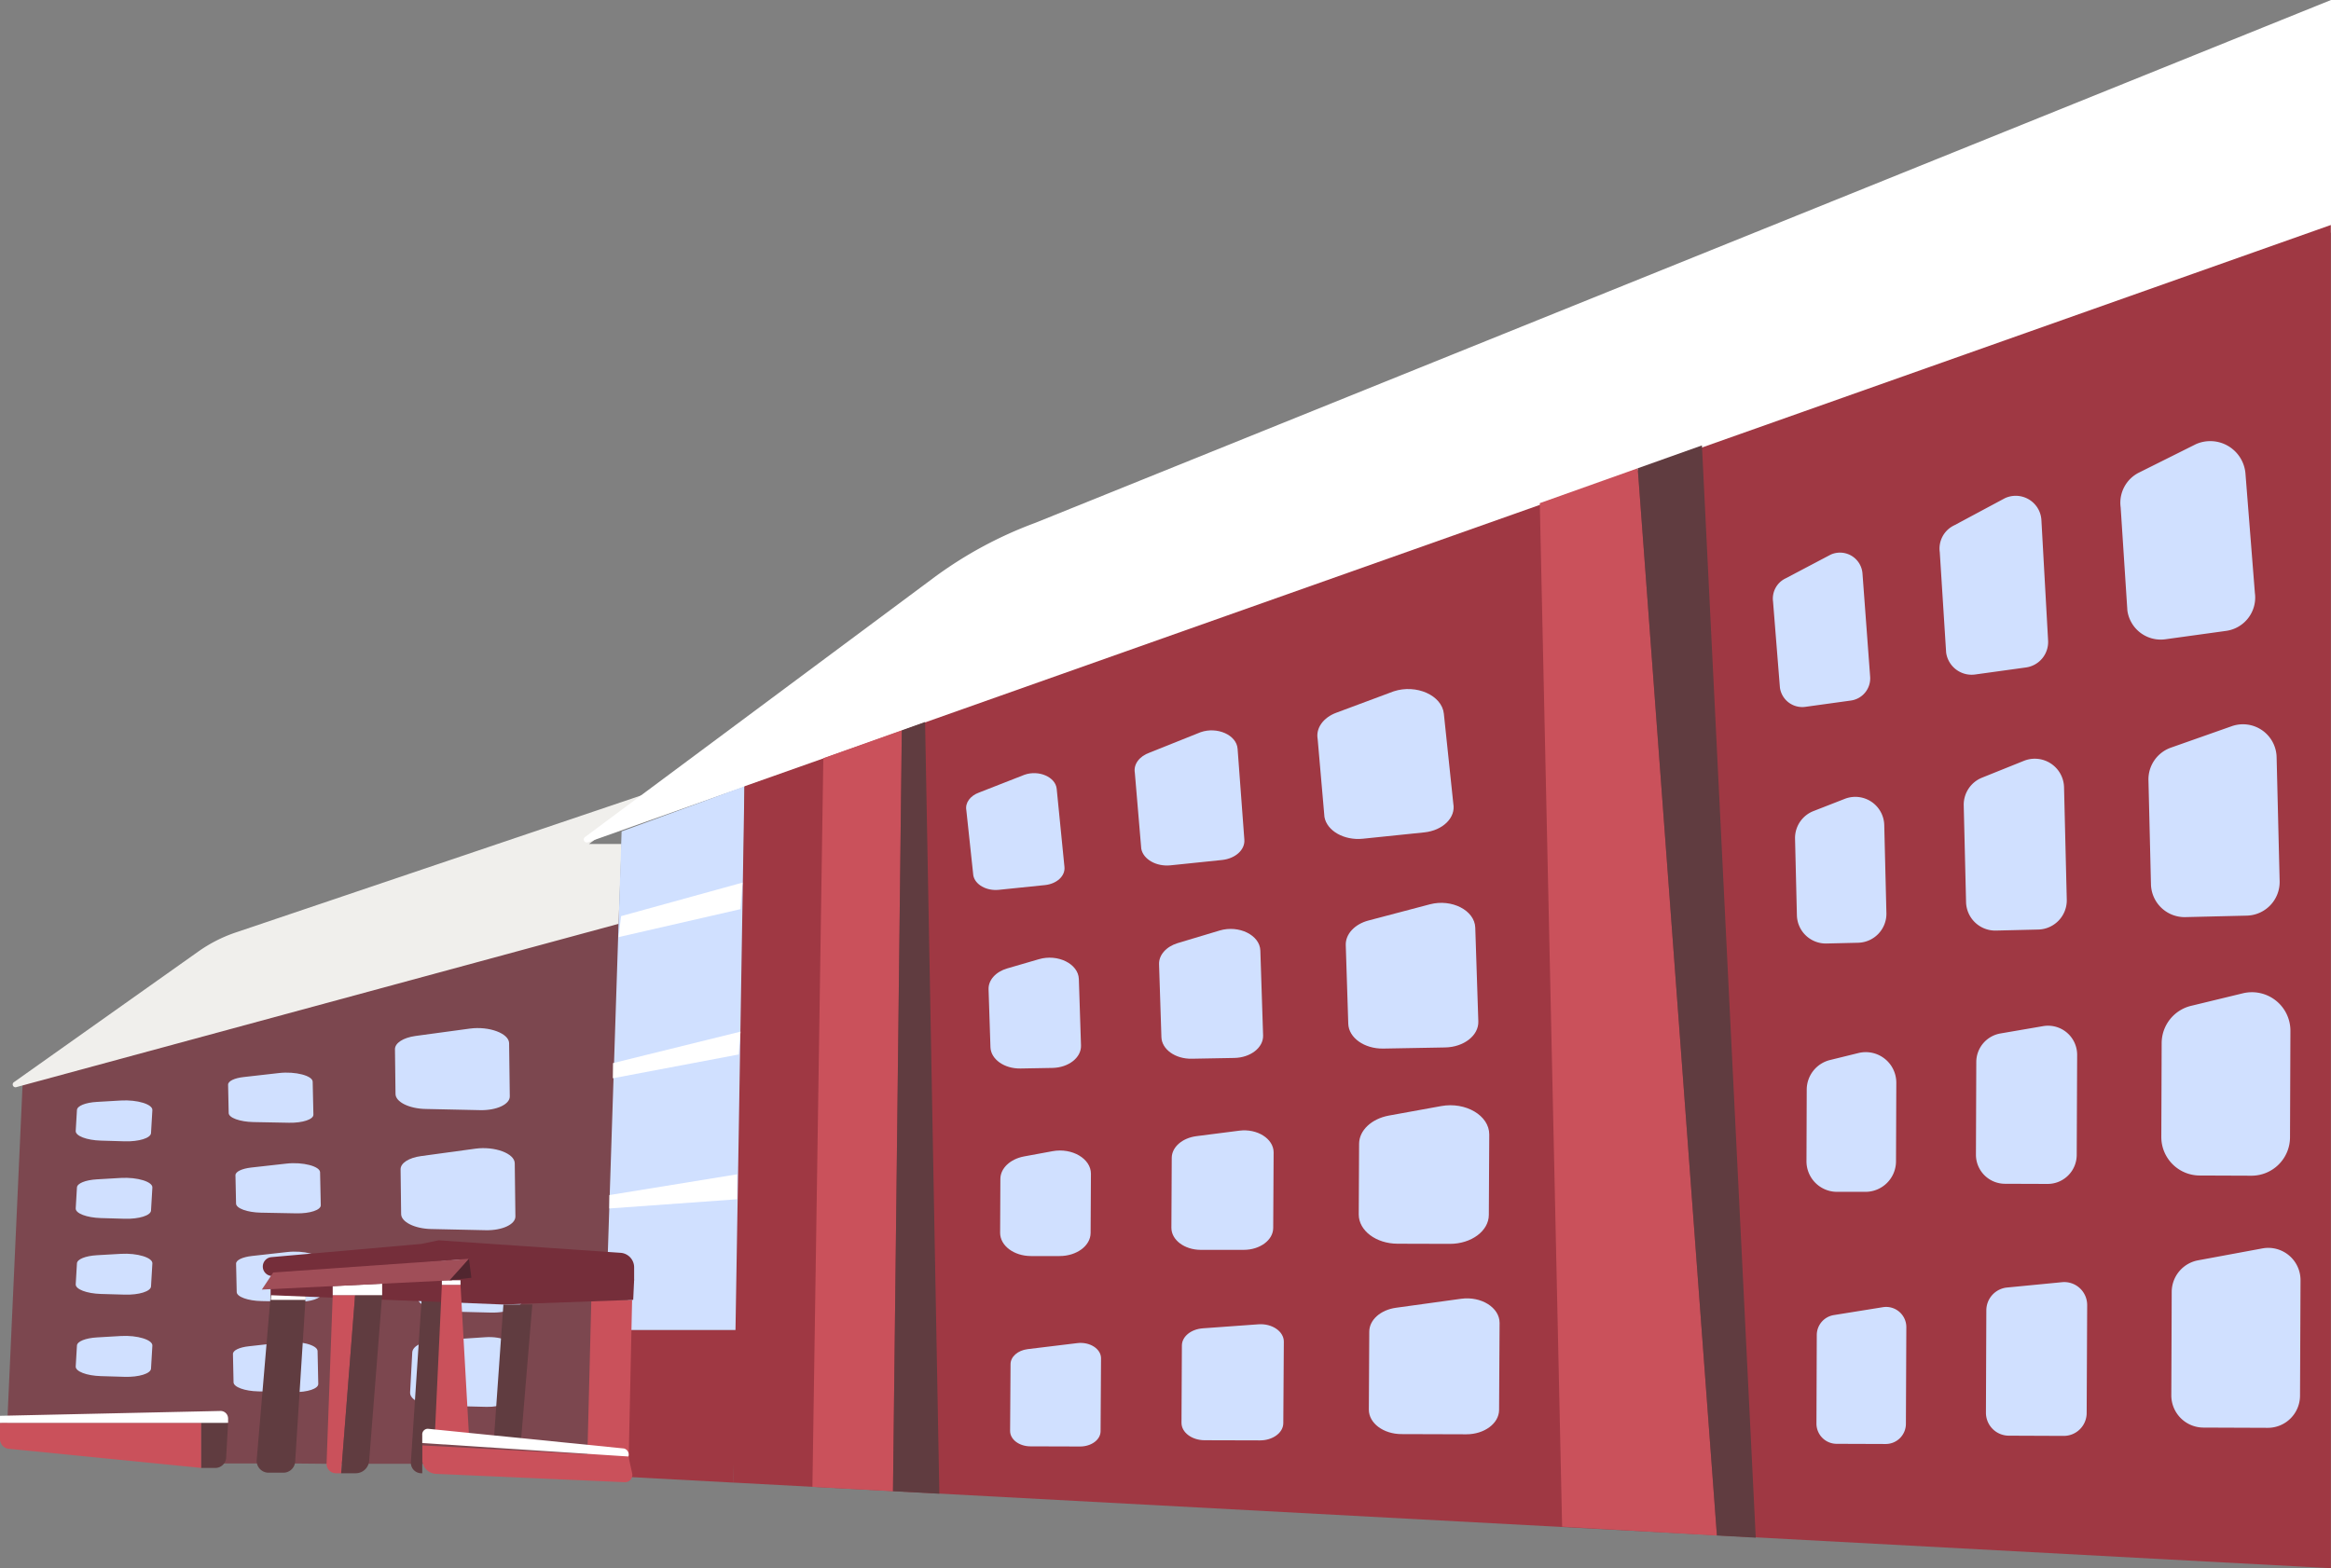<svg id="Layer_1" data-name="Layer 1" xmlns="http://www.w3.org/2000/svg" viewBox="0 0 930 625.78"><rect x="0" y="0" width="930" height="625.78" fill="#808080" stroke="none"/><defs><style>.cls-1{fill:#7c474f;}.cls-2{fill:#d0e0ff;}.cls-3{fill:#f0efec;}.cls-4{fill:#603c40;}.cls-5{fill:#fff;}.cls-6{fill:#9f3843;}.cls-7{fill:#ca515b;}.cls-8{fill:#752e3a;}.cls-9{fill:#a04e58;}.cls-10{fill:#51262f;}</style></defs><title>clark</title><path class="cls-1" d="M475,327.22l-238,76L230.76,541a4.55,4.55,0,0,0,4.5,5.21l-3.78.34L228,536.22h91l-8.2,18h34.7l12.65.12H464.57l9.2-79.47Z" transform="translate(-228 29.78)"/><path class="cls-2" d="M321.94,439.21l.24,11.31c.05,1.89,4.47,3.51,9.89,3.61l14.18.27c5.42.11,9.77-1.34,9.73-3.23L355.7,438c-.05-2.39-6.93-4.17-13.32-3.46l-14.14,1.58C324.42,436.56,321.91,437.79,321.94,439.21Z" transform="translate(-228 29.78)"/><path class="cls-2" d="M387.82,436.84l.22,17.82c0,3.18,5.42,5.87,12,6l21.73.47c6.59.15,11.9-2.32,11.86-5.5l-.26-21.22c-.05-3.92-8-6.86-15.69-5.82L396,431.55C391.09,432.21,387.79,434.35,387.82,436.84Z" transform="translate(-228 29.78)"/><path class="cls-2" d="M392.48,509.88l-.86,16c-.15,2.75,4.35,5.1,10,5.24l20.54.5c5.7.14,10.43-2,10.58-4.73l1-17.87c.17-3.13-5.58-5.63-12-5.2l-20.66,1.37C396.25,505.51,392.61,507.48,392.48,509.88Z" transform="translate(-228 29.78)"/><path class="cls-2" d="M395.21,473.73l-.76,13.84c-.17,3.15,5.35,5.84,12.32,6l17,.43c7,.18,12.76-2.22,12.93-5.37l.86-15.74c.21-3.69-7.34-6.61-15.35-5.92l-17.06,1.45C399.43,468.93,395.35,471.11,395.21,473.73Z" transform="translate(-228 29.78)"/><path class="cls-2" d="M320.94,510.53l.24,11.31c.05,1.89,4.47,3.5,9.89,3.61l14.18.27c5.42.1,9.77-1.35,9.73-3.24l-.28-13.15c-.05-2.39-6.93-4.18-13.32-3.46l-14.14,1.58C323.42,507.87,320.91,509.1,320.94,510.53Z" transform="translate(-228 29.78)"/><path class="cls-2" d="M322.19,474.49l.25,11.31c0,1.89,4.46,3.51,9.88,3.61l14.18.27c5.42.11,9.78-1.34,9.74-3.23L356,473.29c-.05-2.39-6.92-4.17-13.32-3.46l-14.14,1.58C324.67,471.84,322.16,473.07,322.19,474.49Z" transform="translate(-228 29.78)"/><path class="cls-3" d="M234.63,404a1.12,1.12,0,0,1-1-2l73.38-52a58,58,0,0,1,15-7.67l171.4-57.94-19.07,14.18L463,307h13l-1.21,31.87Z" transform="translate(-228 29.78)"/><path class="cls-4" d="M336,486.93l-5.57,65.67a4.75,4.75,0,0,0,4.57,5.29h6.19a4.72,4.72,0,0,0,4.58-4.53L350,486.93Z" transform="translate(-228 29.78)"/><path class="cls-5" d="M517,287,1158,63V-29.78L641,178.88A162.87,162.87,0,0,0,600.21,201L461.41,304.23a1.2,1.2,0,0,0,1.12,2.1Z" transform="translate(-228 29.78)"/><polygon class="cls-2" points="251.34 530.78 249.55 505.38 242.5 500.02 248 331.78 297 313.78 295.23 530.78 251.34 530.78"/><polygon class="cls-6" points="292.44 591.61 297 313.78 929.94 89.78 929.94 625.78 292.44 591.61"/><polygon class="cls-6" points="251.34 530.78 245.78 589.12 292.44 591.62 295.23 530.78 251.34 530.78"/><polygon class="cls-5" points="108.41 514.41 108.02 518.71 121.96 518.71 121.96 513.75 108.41 514.41"/><path class="cls-7" d="M231.48,548.35,308.29,556V538H228v6.5A3.87,3.87,0,0,0,231.48,548.35Z" transform="translate(-228 29.78)"/><path class="cls-4" d="M308.29,556h5.59a4.36,4.36,0,0,0,4.35-4.11L319,538H308.29Z" transform="translate(-228 29.78)"/><path class="cls-7" d="M396.47,547v5.62a5.75,5.75,0,0,0,5.5,5.74l75.25,3.32a2.91,2.91,0,0,0,3-3.53l-1.49-6.72Z" transform="translate(-228 29.78)"/><path class="cls-4" d="M396.47,484.82l-4.54,68.84a4.18,4.18,0,0,0,4.17,4.46h.37v-16l10,.75V484.82Z" transform="translate(-228 29.78)"/><polyline class="cls-4" points="212.38 520.56 200.84 520.56 197.12 573.39 207.91 574.25"/><polyline class="cls-7" points="235.92 518.71 234.22 585.62 250.7 587.93 252.19 518.71"/><path class="cls-8" d="M481,475.93v4.89a3.78,3.78,0,0,1-4,3.78l-61.93-3.5-4-4.44c0-2.21,2.1-4-.11-3.76l-74,6.49a3.78,3.78,0,0,1-4.11-3.76h0a3.78,3.78,0,0,1,3.45-3.76l59.5-5.25c.21,0,.41,0,7.24-1.47l72.55,5A5.81,5.81,0,0,1,481,475.93Z" transform="translate(-228 29.78)"/><polyline class="cls-5" points="168.47 511.81 168.47 514.6 178.52 514.6 178.31 511.81"/><polyline class="cls-8" points="253 510.61 183.73 509.88 107.96 513.75 107.96 516.84 200.84 520.56 252.63 518.7"/><path class="cls-6" d="M350,484" transform="translate(-228 29.78)"/><polygon class="cls-7" points="176.29 512.71 173.5 572.28 187.08 572.28 183.73 512.71 176.29 512.71"/><line class="cls-4" x1="183.73" y1="516.71" x2="176.29" y2="516.71"/><rect class="cls-5" x="176.29" y="510.88" width="7.44" height="1.83"/><path class="cls-7" d="M360.74,487.05l-2.45,67.2a3.74,3.74,0,0,0,3.73,3.87h2.08l5.58-71.07Z" transform="translate(-228 29.78)"/><path class="cls-4" d="M369.68,487.05l-5.58,71.07h5.81a5.39,5.39,0,0,0,5.37-5l5.19-66.1Z" transform="translate(-228 29.78)"/><polygon class="cls-5" points="132.74 516.84 152.47 516.84 152.47 512.25 132.74 513.25 132.74 516.84"/><path class="cls-5" d="M396.47,542.83v3.23l82.23,5.37h0a2.47,2.47,0,0,0-1.78-3.2l-78.24-7.87A2.25,2.25,0,0,0,396.47,542.83Z" transform="translate(-228 29.78)"/><path class="cls-5" d="M228,535.19l87.89-1.93a3,3,0,0,1,3.11,3V538H228" transform="translate(-228 29.78)"/><polygon class="cls-9" points="187.08 502.32 180.38 510.88 104.47 514.6 109 507.78 187.08 502.32"/><polygon class="cls-10" points="187.08 502.32 179.38 510.88 188.08 509.88 187.08 502.32"/><polygon class="cls-7" points="328.48 302.57 324.13 593.33 356.27 595.06 359.8 291.42 328.48 302.57"/><polygon class="cls-4" points="359.8 291.42 356.27 595.06 374.77 596.06 369.08 288.11 359.8 291.42"/><polygon class="cls-7" points="614.33 200.78 623.24 609.21 685 612.74 653.41 186.86 614.33 200.78"/><polygon class="cls-4" points="653.41 186.86 685 612.74 700.49 613.6 679.02 177.74 653.41 186.86"/><polygon class="cls-5" points="246.79 373.95 295.44 362.79 296.23 352.2 247.79 365.58 246.79 373.95"/><polygon class="cls-5" points="244.58 424.23 244.5 430.28 294.73 420.78 295.44 411.67 244.58 424.23"/><polygon class="cls-5" points="243.12 476.89 243.12 482.23 294.1 478.56 294.1 468.6 243.12 476.89"/><path class="cls-2" d="M935.39,210.26l2.75,34.39a9,9,0,0,0,10.08,7.64l18.21-2.52a8.94,8.94,0,0,0,7.7-9.52L971.07,199a9,9,0,0,0-12.74-7.43L940.44,201A8.94,8.94,0,0,0,935.39,210.26Z" transform="translate(-228 29.78)"/><path class="cls-2" d="M1001.91,190.52l2.54,40.09a10.26,10.26,0,0,0,11.57,8.76l20.27-2.8a10.26,10.26,0,0,0,8.84-10.73l-2.67-48.08a10.26,10.26,0,0,0-14.58-8.73l-20.14,10.79A10.25,10.25,0,0,0,1001.91,190.52Z" transform="translate(-228 29.78)"/><path class="cls-2" d="M1074.08,172.67l2.68,41.18a13.44,13.44,0,0,0,15.15,11.47l24.25-3.35a13.43,13.43,0,0,0,11.47-15.15l-3.75-47.57a14.1,14.1,0,0,0-19.75-11.8l-22.61,11.29A13.44,13.44,0,0,0,1074.08,172.67Z" transform="translate(-228 29.78)"/><path class="cls-2" d="M944.17,304.89l.74,30.56a11.55,11.55,0,0,0,11.83,11.27l12.6-.3a11.57,11.57,0,0,0,11.28-11.84l-.86-35.13A11.55,11.55,0,0,0,964,289l-12.49,4.88A11.55,11.55,0,0,0,944.17,304.89Z" transform="translate(-228 29.78)"/><path class="cls-2" d="M1011.47,291.64l.93,38.55a11.66,11.66,0,0,0,11.95,11.37l16.85-.41a11.66,11.66,0,0,0,11.38-11.94l-1.09-44.85a11.67,11.67,0,0,0-16-10.54l-16.71,6.72A11.65,11.65,0,0,0,1011.47,291.64Z" transform="translate(-228 29.78)"/><path class="cls-2" d="M1085.17,281.53l1,41.56a13.43,13.43,0,0,0,13.76,13.1l24.47-.59a13.44,13.44,0,0,0,13.11-13.76l-1.21-49.52A13.43,13.43,0,0,0,1118.42,260l-24.28,8.56A13.43,13.43,0,0,0,1085.17,281.53Z" transform="translate(-228 29.78)"/><path class="cls-2" d="M952.84,502.94l-.13,35.33a8.07,8.07,0,0,0,8,8.1l19.59.07a8.06,8.06,0,0,0,8.1-8l.17-38.59a8.06,8.06,0,0,0-9.36-8L959.62,495A8.08,8.08,0,0,0,952.84,502.94Z" transform="translate(-228 29.78)"/><path class="cls-2" d="M1020.49,493.06l-.16,40.87a9.15,9.15,0,0,0,9.11,9.19l21.89.09a9.15,9.15,0,0,0,9.19-9.11l.2-43.08a9.15,9.15,0,0,0-10-9.15L1028.76,484A9.16,9.16,0,0,0,1020.49,493.06Z" transform="translate(-228 29.78)"/><path class="cls-2" d="M1094.45,485.74l-.16,41.24a12.86,12.86,0,0,0,12.81,12.91l25.62.1a12.86,12.86,0,0,0,12.92-12.8l.2-46.09a12.87,12.87,0,0,0-15.2-12.71L1105,473.14A12.85,12.85,0,0,0,1094.45,485.74Z" transform="translate(-228 29.78)"/><path class="cls-2" d="M948.83,405.07l-.1,28.5a12.2,12.2,0,0,0,12.15,12.25l11.32,0a12.2,12.2,0,0,0,12.25-12.15l.12-31.35a12.19,12.19,0,0,0-15.12-11.89l-11.34,2.79A12.21,12.21,0,0,0,948.83,405.07Z" transform="translate(-228 29.78)"/><path class="cls-2" d="M1016.48,394l-.14,36.95a11.6,11.6,0,0,0,11.56,11.65l17,.06a11.6,11.6,0,0,0,11.65-11.55l.17-39.93a11.61,11.61,0,0,0-13.56-11.49l-17,2.92A11.6,11.6,0,0,0,1016.48,394Z" transform="translate(-228 29.78)"/><path class="cls-2" d="M1090.44,386.51l-.14,37.37a15.36,15.36,0,0,0,15.3,15.42l20.63.08a15.36,15.36,0,0,0,15.42-15.3l.16-42.48a15.36,15.36,0,0,0-19-15l-20.65,5A15.34,15.34,0,0,0,1090.44,386.51Z" transform="translate(-228 29.78)"/><path class="cls-2" d="M613.54,293.54l2.78,26c.68,3.69,5.24,6.27,10.19,5.76l18.4-1.89c4.73-.49,8.13-3.64,7.78-7.2L649.59,285c-.46-4.72-7.13-7.63-12.86-5.61l-18.09,7.08C615.06,287.76,613,290.61,613.54,293.54Z" transform="translate(-228 29.78)"/><path class="cls-2" d="M680.77,278.63l2.56,30.27c.79,4.24,6,7.21,11.7,6.62l20.49-2.12c5.35-.55,9.24-4.07,8.94-8.1L721.76,269c-.41-5.48-8.09-8.91-14.74-6.6l-20.36,8.15C682.53,272,680.15,275.26,680.77,278.63Z" transform="translate(-228 29.78)"/><path class="cls-2" d="M753.71,265.14l2.71,31.11c1,5.55,7.89,9.43,15.32,8.66l24.5-2.53c7.43-.77,12.62-5.89,11.59-11.44L804.05,255c-.77-7.32-11-11.87-20-8.91l-22.85,8.52C755.94,256.54,752.9,260.79,753.71,265.14Z" transform="translate(-228 29.78)"/><path class="cls-2" d="M622.41,365l.75,23.08c.15,4.82,5.51,8.64,12,8.52l12.73-.23c6.45-.12,11.55-4.12,11.4-8.94l-.86-26.54c-.2-6.05-8.38-10.12-15.93-7.91l-12.63,3.68C625.26,358,622.29,361.33,622.41,365Z" transform="translate(-228 29.78)"/><path class="cls-2" d="M690.43,355l.94,29.11c.16,4.86,5.57,8.71,12.07,8.59l17-.31c6.51-.12,11.66-4.15,11.5-9l-1.1-33.87c-.2-6.15-8.55-10.25-16.18-8l-16.89,5.07C693.25,348,690.31,351.33,690.43,355Z" transform="translate(-228 29.78)"/><path class="cls-2" d="M764.92,347.36l1,31.39c.19,5.6,6.41,10,13.91,9.9l24.73-.45c7.5-.14,13.43-4.79,13.25-10.39l-1.22-37.41c-.22-6.89-9.38-11.61-18.09-9.32L774,337.54C768.44,339,764.78,343,764.92,347.36Z" transform="translate(-228 29.78)"/><path class="cls-2" d="M631.18,514.58,631,541.26c0,3.37,3.62,6.11,8.12,6.12l19.79.06c4.51,0,8.17-2.7,8.19-6.07l.18-29.14c0-3.77-4.49-6.65-9.47-6.05L638,508.59C634.09,509.07,631.19,511.6,631.18,514.58Z" transform="translate(-228 29.78)"/><path class="cls-2" d="M699.54,507.12,699.38,538c0,3.82,4.11,6.92,9.21,6.94l22.13.06c5.1,0,9.26-3.06,9.28-6.88l.21-32.53c0-4.09-4.69-7.3-10.14-6.91l-22.16,1.6C703.18,500.61,699.56,503.57,699.54,507.12Z" transform="translate(-228 29.78)"/><path class="cls-2" d="M774.3,501.59l-.17,31.15c0,5.36,5.77,9.73,13,9.75l25.9.08c7.18,0,13-4.31,13.06-9.68l.2-34.8c0-6.09-7.35-10.71-15.37-9.6l-25.93,3.58C778.79,492.92,774.32,496.92,774.3,501.59Z" transform="translate(-228 29.78)"/><path class="cls-2" d="M627.12,440.66l-.1,21.53c0,5.09,5.47,9.23,12.28,9.25l11.44,0c6.81,0,12.35-4.09,12.38-9.18l.13-23.67c0-6-7.5-10.42-15.29-9l-11.46,2.11C631,432.76,627.14,436.43,627.12,440.66Z" transform="translate(-228 29.78)"/><path class="cls-2" d="M695.49,432.27l-.14,27.91c0,4.84,5.21,8.77,11.69,8.79l17.16,0c6.48,0,11.75-3.89,11.77-8.73l.17-30.15c0-5.45-6.52-9.6-13.71-8.68l-17.19,2.2C699.62,424.38,695.51,428,695.49,432.27Z" transform="translate(-228 29.78)"/><path class="cls-2" d="M770.24,426.65l-.14,28.22c0,6.41,6.9,11.63,15.47,11.65l20.85.06C815,466.6,822,461.43,822,455l.17-32.08c0-7.54-9.4-13.11-19.2-11.32l-20.87,3.79C775.16,416.68,770.27,421.31,770.24,426.65Z" transform="translate(-228 29.78)"/><path class="cls-2" d="M258.7,413.17l-.49,8.34c-.12,2,4.38,3.71,10.05,3.87l9.52.28c5.66.16,10.35-1.31,10.47-3.28l.54-9.18c.14-2.32-6-4.21-12.55-3.83l-9.57.56C262.08,410.19,258.79,411.53,258.7,413.17Z" transform="translate(-228 29.78)"/><path class="cls-2" d="M258.7,507.15l-.49,8.35c-.12,2,4.38,3.7,10.05,3.86l9.52.28c5.66.16,10.35-1.3,10.47-3.28l.54-9.17c.14-2.33-6-4.22-12.55-3.84l-9.57.56C262.08,504.18,258.79,505.51,258.7,507.15Z" transform="translate(-228 29.78)"/><path class="cls-2" d="M258.7,474.35l-.49,8.35c-.12,2,4.38,3.7,10.05,3.87l9.52.27c5.66.17,10.35-1.3,10.47-3.27l.54-9.18c.14-2.33-6-4.21-12.55-3.83l-9.57.55C262.08,471.38,258.79,472.71,258.7,474.35Z" transform="translate(-228 29.78)"/><path class="cls-2" d="M258.7,444.07l-.49,8.35c-.12,2,4.38,3.7,10.05,3.87l9.52.27c5.66.16,10.35-1.3,10.47-3.27l.54-9.18c.14-2.33-6-4.21-12.55-3.84l-9.57.56C262.08,441.1,258.79,442.43,258.7,444.07Z" transform="translate(-228 29.78)"/><path class="cls-2" d="M319,403.06l.24,11.31c0,1.89,4.47,3.51,9.89,3.61l14.18.27c5.41.11,9.77-1.34,9.73-3.23l-.29-13.16c-.05-2.39-6.92-4.17-13.31-3.46L325.3,400C321.48,400.41,319,401.64,319,403.06Z" transform="translate(-228 29.78)"/><path class="cls-2" d="M385.58,388.94l.22,17.81c0,3.18,5.41,5.88,12,6l21.73.47c6.59.15,11.89-2.31,11.86-5.49l-.27-21.23c-.05-3.91-8-6.86-15.68-5.82l-21.69,2.94C388.84,384.31,385.54,386.44,385.58,388.94Z" transform="translate(-228 29.78)"/></svg>